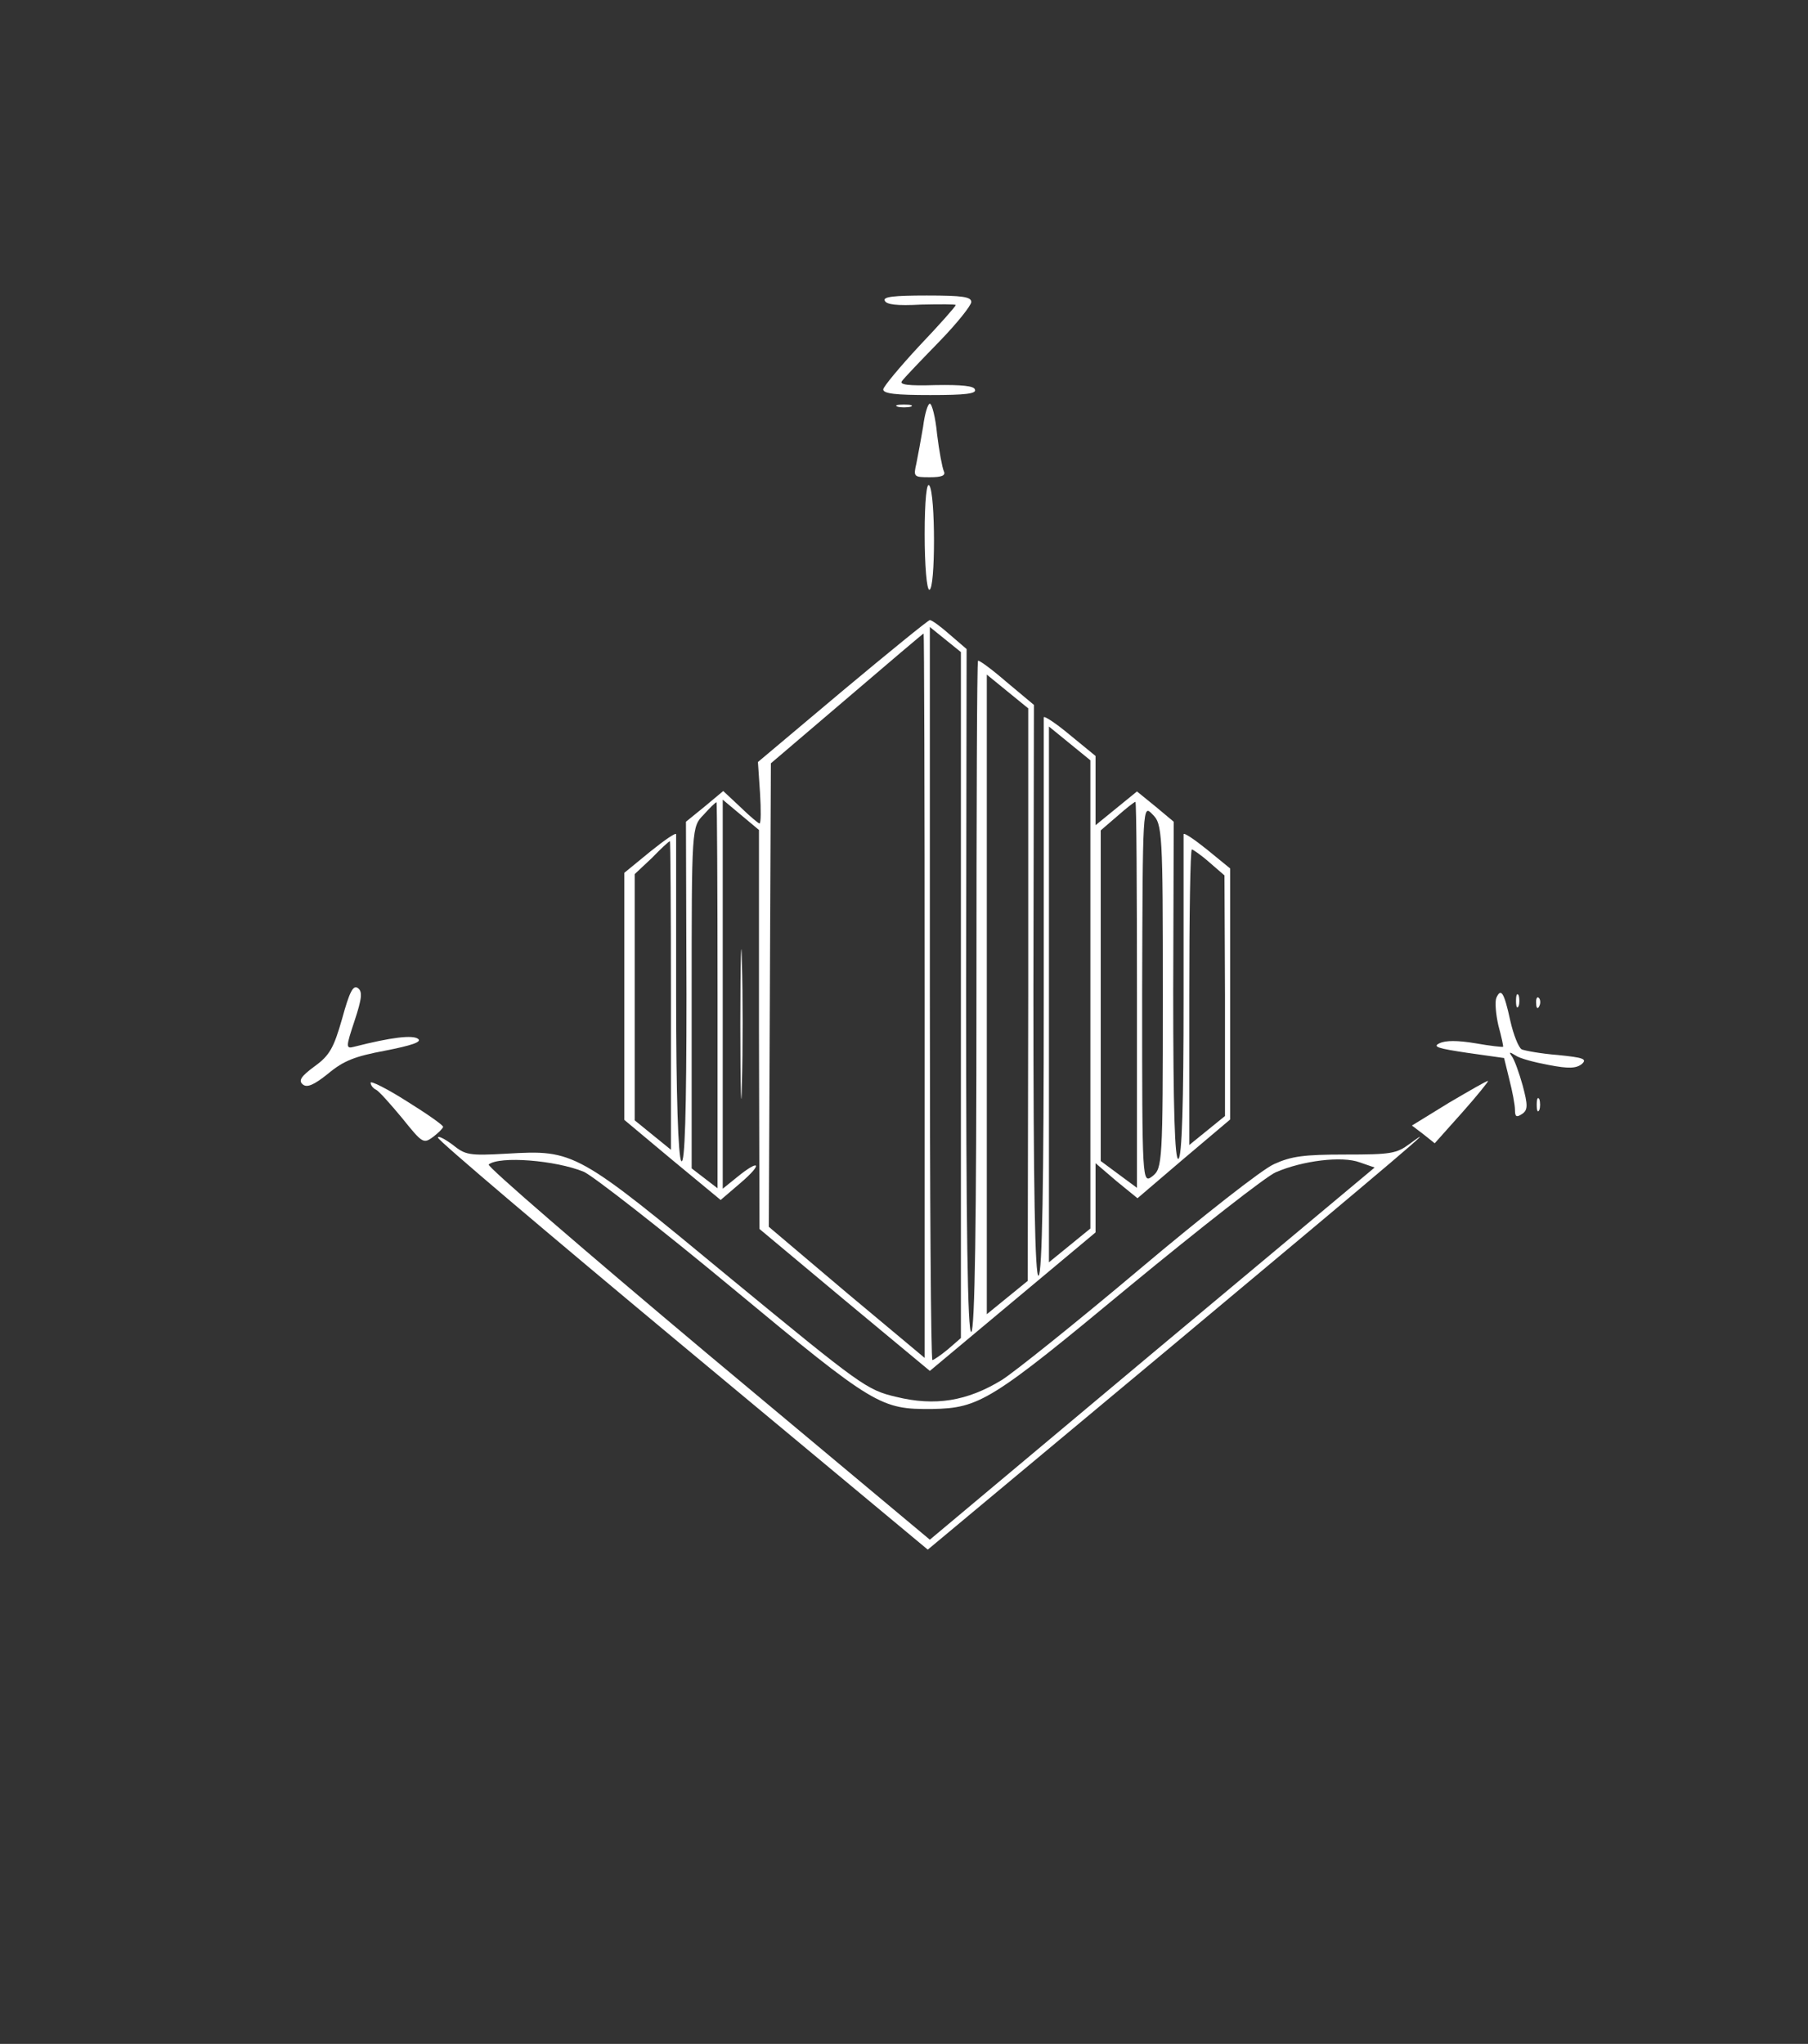 <svg width="1028" height="1162" viewBox="0 0 1028 1162" fill="none" xmlns="http://www.w3.org/2000/svg">
<rect x="0" y="0" width="1028" height="1162" fill="#333333" stroke="none"/>
<path d="M503.082 170.953C503.966 173.168 509.854 173.906 523.692 173.168C534.585 172.922 543.418 172.922 543.418 173.414C543.418 174.152 534.291 184.485 522.809 196.54C511.621 208.596 502.199 219.913 502.199 221.39C502.199 223.85 509.56 224.588 528.991 224.588C549.012 224.588 555.489 223.85 554.311 221.39C553.723 219.421 546.951 218.683 531.936 218.929C516.331 219.421 511.326 218.683 512.798 216.715C513.976 214.993 523.397 205.152 533.702 194.572C544.007 183.993 552.25 173.66 552.25 171.691C552.25 168.739 547.245 168.001 526.93 168.001C508.088 168.001 501.905 168.739 503.082 170.953Z" fill="white"/>
<path d="M510.442 231.234C512.209 231.727 515.742 231.727 517.803 231.234C519.569 230.496 518.097 230.004 513.975 230.004C509.854 230.004 508.382 230.496 510.442 231.234Z" fill="white"/>
<path d="M524.871 242.548C523.693 249.683 521.926 259.032 521.043 263.461C519.277 271.088 519.571 271.334 528.698 271.334C535.47 271.334 537.825 270.35 536.647 267.89C535.764 265.921 533.998 256.572 532.82 246.977C531.937 237.382 529.876 229.509 528.698 229.509C527.52 229.509 525.754 235.414 524.871 242.548Z" fill="white"/>
<path d="M525.754 303.811C525.754 321.525 526.932 335.303 528.404 335.303C531.937 335.303 531.937 280.684 528.404 276.01C526.932 273.795 525.754 284.129 525.754 303.811Z" fill="white"/>
<path d="M478.939 392.874L430.948 433.223L432.126 450.691C432.715 460.286 432.715 468.159 431.832 468.159C431.243 468.159 426.238 463.976 420.938 458.81L411.222 449.707L400.623 458.564L390.024 467.175L390.319 565.587C390.319 631.523 389.435 662.522 387.374 660.062C385.608 657.848 384.43 622.174 384.43 566.571C384.43 517.119 384.43 475.786 384.43 474.31C384.43 473.079 377.953 477.508 369.709 484.151L354.988 496.206V566.571V636.689L382.369 659.57L409.75 682.205L421.233 672.364C433.893 661.538 432.126 658.586 419.172 669.165L410.928 675.808V565.341V454.627L421.233 463.238L431.537 471.849V585.269L431.832 698.689L480.116 739.038L528.696 779.387L575.803 740.022L622.91 700.657V680.975V661.292L634.686 671.38L646.758 681.221L672.961 658.832L699.459 636.443V565.095V493.746L686.21 482.921C678.849 477.016 672.961 473.079 672.961 474.31C672.961 475.786 672.961 517.365 672.961 567.063C672.961 627.094 672.078 657.848 670.017 658.832C667.956 659.816 667.073 630.293 667.073 563.864L667.367 467.175L657.062 458.564L646.463 449.953L634.686 459.548L622.91 469.143V449.461V429.778L608.189 417.723C600.239 411.08 593.468 406.651 593.468 407.881C593.468 409.358 593.468 480.952 593.468 567.063C593.468 671.626 592.585 724.276 590.524 725.26C588.463 726.244 587.579 674.824 587.579 563.864L587.874 400.747L572.27 387.707C564.026 380.572 556.665 375.159 556.077 375.652C555.488 376.144 555.193 461.762 555.193 566.079C555.193 694.014 554.31 756.26 552.249 757.244C550.188 758.228 549.305 697.459 549.305 563.864L549.599 369.009L539.883 360.644C534.878 356.215 529.873 352.525 528.696 352.525C527.812 352.525 505.436 370.731 478.939 392.874ZM546.361 565.587V760.688L539 767.085C534.878 770.53 530.756 773.236 530.168 773.236C529.284 773.236 528.696 679.499 528.696 564.849V356.461L537.528 363.596L546.361 370.731V565.587ZM525.751 565.833V772.006L481.294 734.855L437.131 697.459L437.72 565.833L438.309 433.961L481.294 397.302C504.848 377.128 524.574 360.398 525.163 360.152C525.457 360.152 525.751 452.659 525.751 565.833ZM584.635 565.341L584.341 728.212L572.858 737.562L561.082 747.157V565.341V383.524L572.858 393.12L584.635 402.715V565.341ZM619.965 565.341V698.443L608.189 708.038L596.412 717.633V565.341V413.048L608.189 422.643L619.965 432.238V565.341ZM407.984 565.833V675.562L400.623 669.903L393.263 664.245V567.063C393.263 470.373 393.263 470.127 400.034 463.238C403.567 459.302 406.806 456.103 407.395 456.103C407.689 455.857 407.984 505.309 407.984 565.833ZM646.463 565.587V675.316L636.159 667.689L625.854 660.062V566.079V472.095L635.275 463.976C640.28 459.548 644.991 455.857 645.58 455.857C646.169 455.857 646.463 505.309 646.463 565.587ZM661.184 566.571C661.184 661.046 660.89 664.245 655.296 668.673C649.407 673.102 649.407 672.856 649.407 565.095C649.702 457.333 649.702 457.087 655.296 462.992C660.89 468.405 661.184 472.833 661.184 566.571ZM381.486 565.833V653.665L371.181 645.3L360.877 636.935V567.063V496.944L370.592 487.841C375.598 482.675 380.308 478.246 380.897 478.246C381.192 478 381.486 517.611 381.486 565.833ZM687.682 490.302L696.22 497.682L696.514 566.079V634.475L686.504 642.594L676.2 650.959V566.817C676.2 520.809 676.788 482.921 677.672 482.921C678.26 482.921 682.971 486.119 687.682 490.302Z" fill="white"/>
<path d="M420.939 582.563C420.939 620.451 421.528 635.705 421.823 616.269C422.412 596.832 422.412 565.833 421.823 547.38C421.528 528.928 420.939 544.674 420.939 582.563Z" fill="white"/>
<path d="M194.531 579.121C189.821 595.605 187.465 600.033 178.927 606.184C171.272 611.843 169.506 614.303 172.155 616.517C174.511 618.485 178.338 617.009 186.582 610.366C195.414 602.985 201.892 600.525 218.968 597.327C233.983 594.374 239.872 592.406 237.811 590.684C234.867 588.224 222.501 589.7 201.303 595.112C196.592 596.343 196.592 595.358 201.597 580.351C205.719 567.803 206.308 563.621 203.364 561.652C200.714 559.93 198.653 564.113 194.531 579.121Z" fill="white"/>
<path d="M850.79 567.312C849.906 569.527 850.495 576.662 851.967 583.058C853.734 589.455 854.911 595.114 854.617 595.114C854.323 595.36 847.257 594.622 839.013 593.146C828.708 591.423 821.937 591.423 818.403 593.146C814.282 595.114 817.815 596.098 834.302 598.558L855.206 601.511L858.15 613.566C859.917 620.455 861.389 628.082 861.389 631.034C861.389 634.971 862.272 635.463 865.511 633.249C868.749 631.034 868.749 628.328 865.805 617.257C863.744 609.876 861.094 602.495 859.622 600.527C857.856 598.066 858.15 597.82 861.683 600.034C864.038 601.757 872.577 603.971 880.526 605.447C892.008 607.661 896.13 607.415 899.369 604.955C902.607 602.003 900.252 601.265 885.826 599.788C876.11 599.05 866.983 597.328 865.216 596.59C863.45 595.606 860.505 588.225 858.739 580.352C855.206 564.114 853.439 561.408 850.79 567.312Z" fill="white"/>
<path d="M861.984 569.033C861.984 572.477 862.573 573.707 863.456 571.985C864.045 570.509 864.045 567.556 863.456 565.834C862.573 564.358 861.984 565.588 861.984 569.033Z" fill="white"/>
<path d="M873.458 570.506C873.458 573.212 874.341 573.95 875.225 571.982C876.108 570.26 875.813 568.045 874.93 567.307C874.047 566.323 873.164 567.799 873.458 570.506Z" fill="white"/>
<path d="M210.725 615.529C210.725 617.005 212.197 618.728 213.669 619.466C215.435 620.204 221.913 627.585 228.684 635.704C240.167 649.973 240.755 650.465 246.349 646.283C249.294 644.069 251.943 641.362 251.943 640.624C251.943 639.64 242.816 633.243 231.334 626.108C220.146 618.974 210.725 614.299 210.725 615.529Z" fill="white"/>
<path d="M823.997 626.848L802.799 639.887L809.276 644.808L815.753 649.975L831.357 632.506C839.896 622.911 846.373 614.792 846.078 614.546C845.49 614.3 835.774 619.959 823.997 626.848Z" fill="white"/>
<path d="M873.758 628.081C873.758 631.526 874.347 632.756 875.23 631.034C875.819 629.558 875.819 626.605 875.23 624.883C874.347 623.407 873.758 624.637 873.758 628.081Z" fill="white"/>
<path d="M248.996 646.778C248.996 648.254 311.707 701.396 388.256 765.118L527.517 880.998L666.482 765.118C800.443 653.174 819.58 636.936 801.621 650.222C793.966 655.881 791.022 656.373 764.818 656.373C741.265 656.373 734.199 657.357 724.483 661.785C718.006 664.492 683.559 691.555 647.934 721.571C612.309 751.586 576.979 779.88 569.619 784.554C549.892 796.61 531.638 799.562 509.557 794.149C492.775 790.213 489.537 787.753 415.343 726.737C327.606 654.158 326.723 653.666 288.154 655.881C266.367 657.111 264.6 656.619 257.24 650.714C252.529 647.27 248.996 645.547 248.996 646.778ZM332.022 666.214C337.322 668.674 375.596 698.444 416.815 732.642C497.486 799.562 500.724 801.284 530.166 801.038C556.959 800.546 563.73 796.364 642.046 731.412C682.675 697.952 720.067 668.674 725.366 666.46C740.676 659.817 763.052 657.111 773.062 660.801L781.6 663.754L655 769.546L528.694 875.339L402.094 769.546C332.611 711.237 276.671 663.016 277.849 662.031C284.032 657.111 315.829 659.571 332.022 666.214Z" fill="white"/>
</svg>

